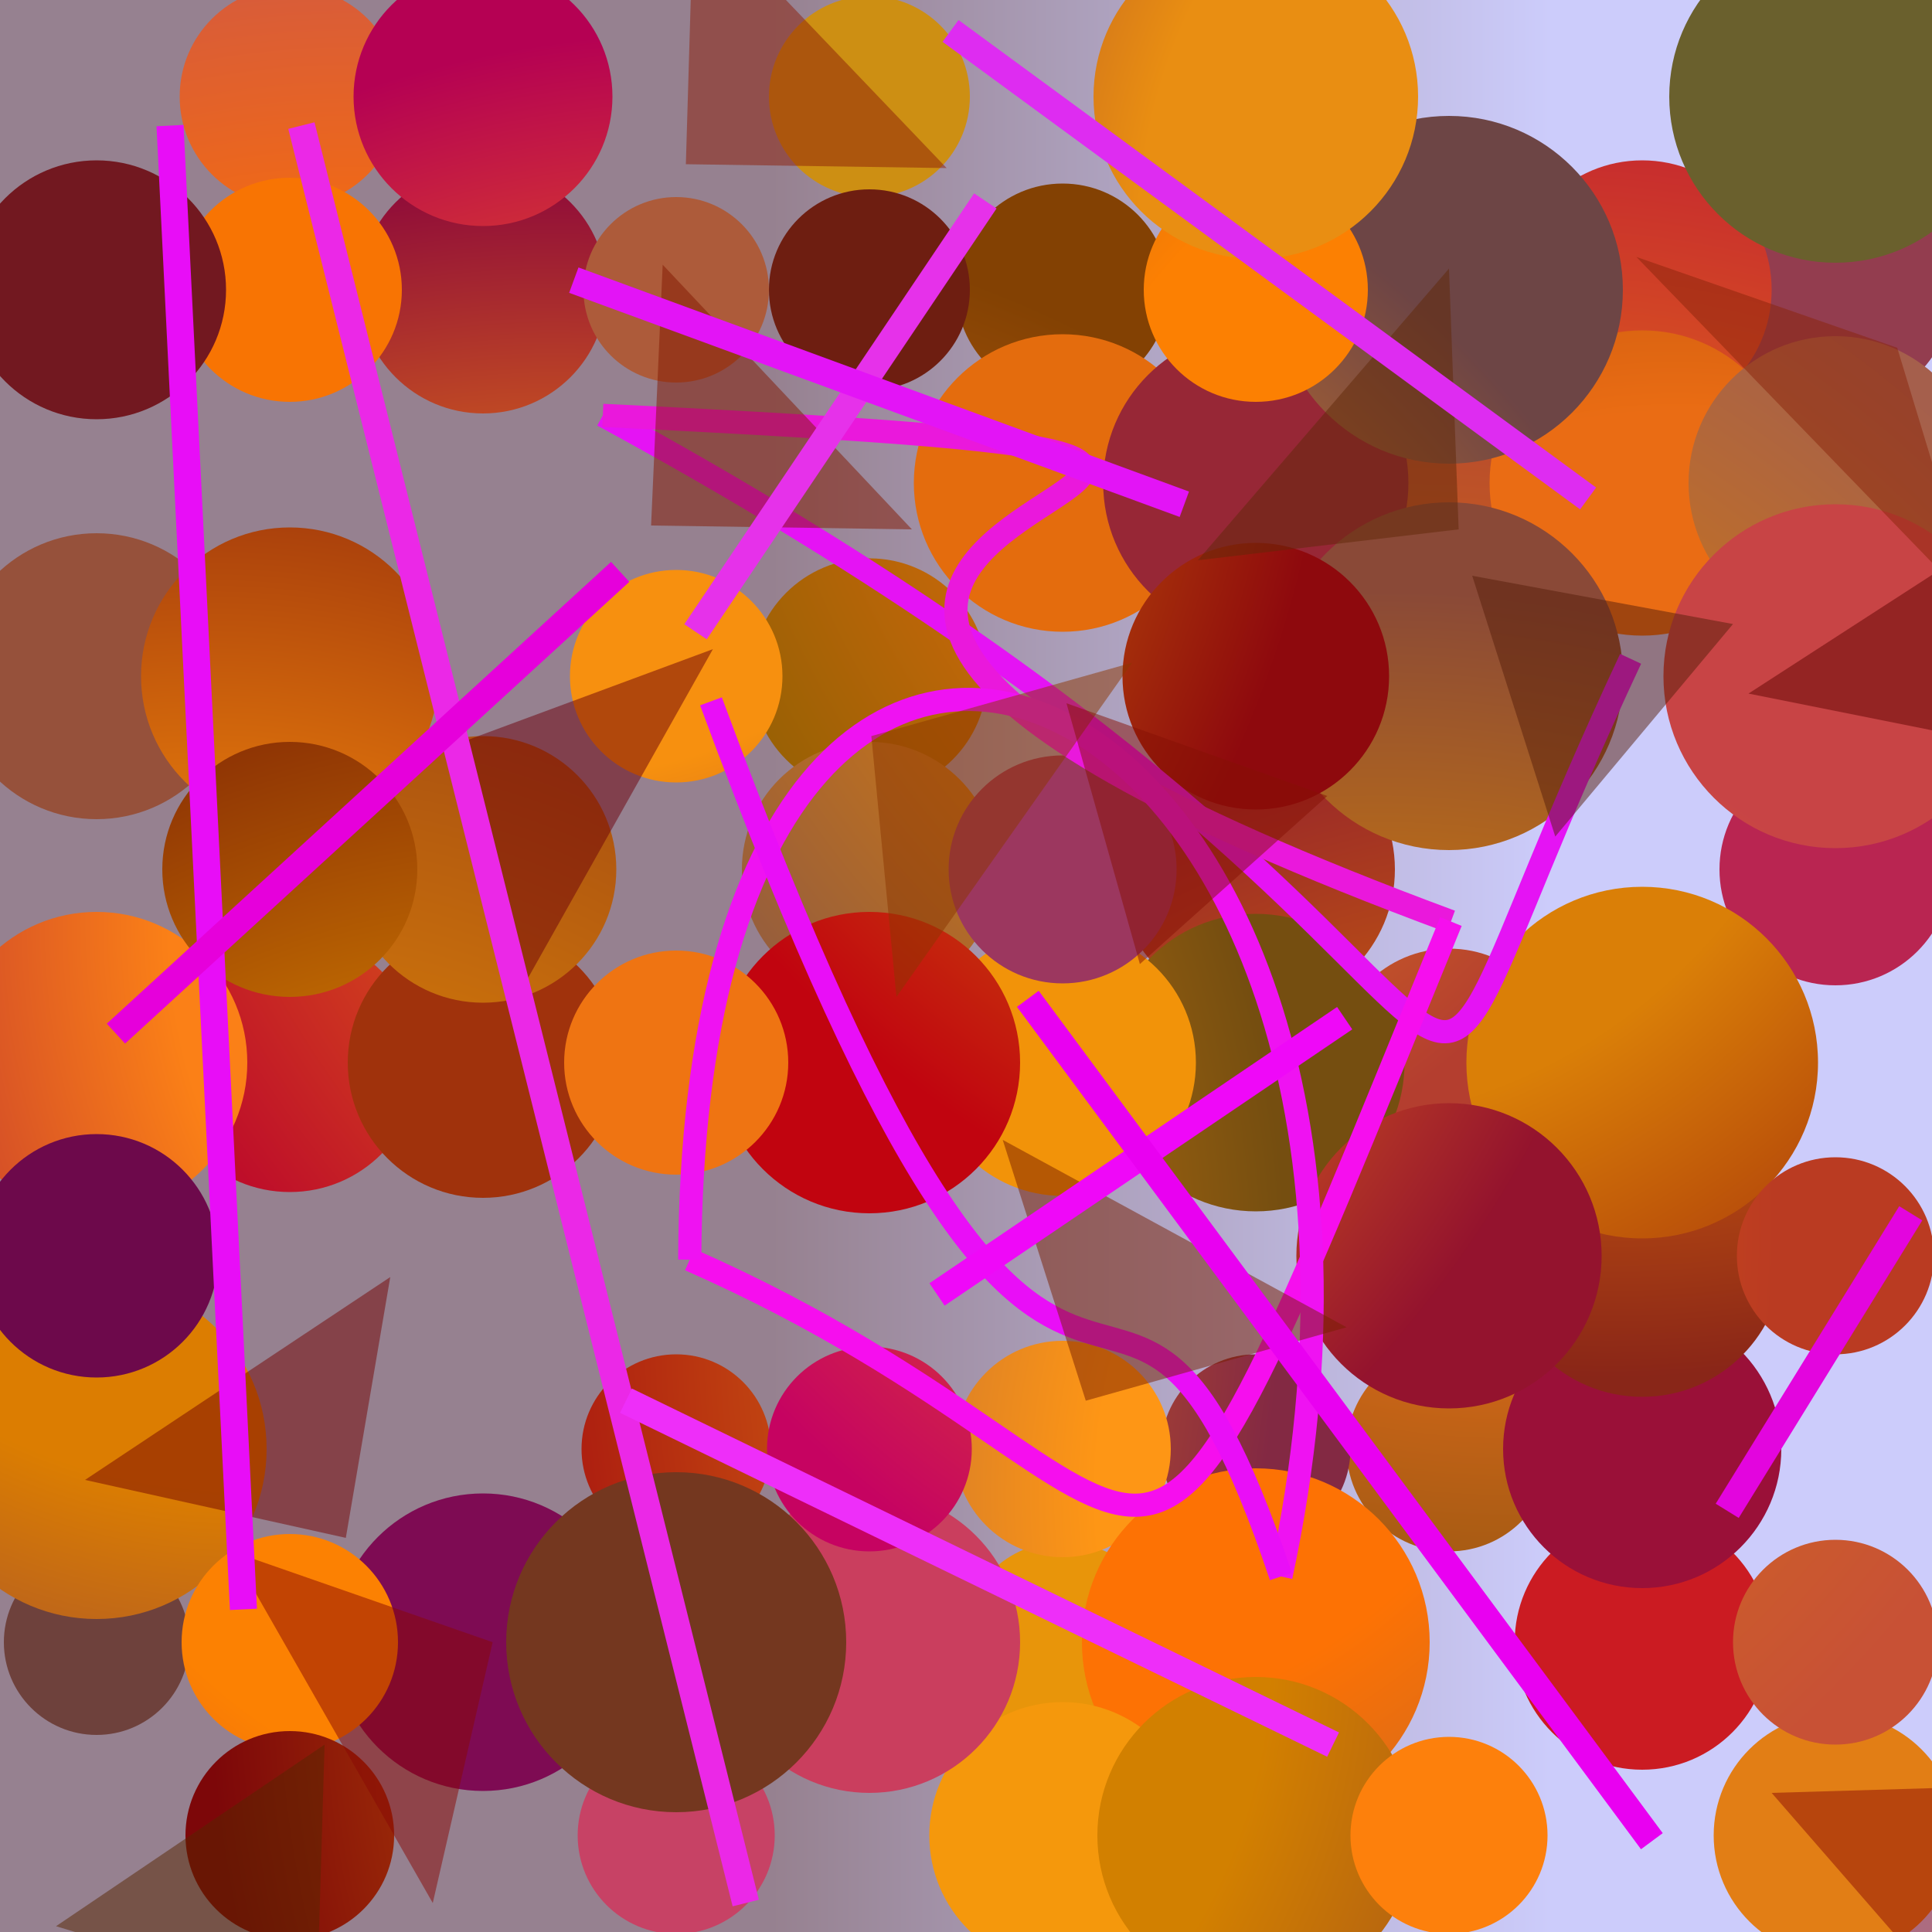 <?xml version="1.0" encoding="UTF-8"?>
<svg xmlns="http://www.w3.org/2000/svg" xmlns:xlink="http://www.w3.org/1999/xlink" width="500pt" height="500pt" viewBox="0 0 500 500" version="1.1">
<defs>
<linearGradient id="linear0" gradientUnits="userSpaceOnUse" x1="0" y1="0.36" x2="1" y2="0.36" gradientTransform="matrix(500,0,0,500,0,0)">
<stop offset="0.4" style="stop-color:rgb(58.9%,50.6%,56.3%);stop-opacity:1;"/>
<stop offset="0.8" style="stop-color:rgb(80%,80%,98.4%);stop-opacity:1;"/>
</linearGradient>
<radialGradient id="radial0" gradientUnits="userSpaceOnUse" cx="0.287" cy="0.636" fx="0.287" fy="0.636" r="0.6" gradientTransform="matrix(500,0,0,500,0,0)">
<stop offset="0.467" style="stop-color:rgb(96.8%,56.6%,4.3%);stop-opacity:1;"/>
<stop offset="0.933" style="stop-color:rgb(53.6%,1%,23.7%);stop-opacity:1;"/>
</radialGradient>
<radialGradient id="radial1" gradientUnits="userSpaceOnUse" cx="0.126" cy="0.115" fx="0.126" fy="0.115" r="0.6" gradientTransform="matrix(500,0,0,500,0,0)">
<stop offset="0.467" style="stop-color:rgb(95.1%,59.6%,0.1%);stop-opacity:1;"/>
<stop offset="0.933" style="stop-color:rgb(43.2%,25.4%,23.5%);stop-opacity:1;"/>
</radialGradient>
<radialGradient id="radial2" gradientUnits="userSpaceOnUse" cx="0.31" cy="0.67" fx="0.31" fy="0.67" r="0.6" gradientTransform="matrix(500,0,0,500,0,0)">
<stop offset="0.467" style="stop-color:rgb(85.1%,44.8%,9.7%);stop-opacity:1;"/>
<stop offset="0.933" style="stop-color:rgb(51.2%,25.5%,1.1%);stop-opacity:1;"/>
</radialGradient>
<radialGradient id="radial3" gradientUnits="userSpaceOnUse" cx="0.701" cy="0.212" fx="0.701" fy="0.212" r="0.6" gradientTransform="matrix(500,0,0,500,0,0)">
<stop offset="0.467" style="stop-color:rgb(89.5%,42.2%,5%);stop-opacity:1;"/>
<stop offset="0.933" style="stop-color:rgb(72%,39.1%,5.3%);stop-opacity:1;"/>
</radialGradient>
<radialGradient id="radial4" gradientUnits="userSpaceOnUse" cx="0.726" cy="0.657" fx="0.726" fy="0.657" r="0.6" gradientTransform="matrix(500,0,0,500,0,0)">
<stop offset="0.467" style="stop-color:rgb(80.8%,40.5%,8.4%);stop-opacity:1;"/>
<stop offset="0.933" style="stop-color:rgb(65.7%,21.6%,24.5%);stop-opacity:1;"/>
</radialGradient>
<radialGradient id="radial5" gradientUnits="userSpaceOnUse" cx="0.428" cy="0.743" fx="0.428" fy="0.743" r="0.6" gradientTransform="matrix(500,0,0,500,0,0)">
<stop offset="0.467" style="stop-color:rgb(97.1%,52.3%,0.4%);stop-opacity:1;"/>
<stop offset="0.933" style="stop-color:rgb(57.8%,23.9%,30.9%);stop-opacity:1;"/>
</radialGradient>
<radialGradient id="radial6" gradientUnits="userSpaceOnUse" cx="0.446" cy="0.259" fx="0.446" fy="0.259" r="0.6" gradientTransform="matrix(500,0,0,500,0,0)">
<stop offset="0.467" style="stop-color:rgb(80.4%,56.2%,7.5%);stop-opacity:1;"/>
<stop offset="0.933" style="stop-color:rgb(61.6%,23.4%,21.1%);stop-opacity:1;"/>
</radialGradient>
<radialGradient id="radial7" gradientUnits="userSpaceOnUse" cx="0.794" cy="0.617" fx="0.794" fy="0.617" r="0.6" gradientTransform="matrix(500,0,0,500,0,0)">
<stop offset="0.467" style="stop-color:rgb(91.1%,47.2%,7.5%);stop-opacity:1;"/>
<stop offset="0.933" style="stop-color:rgb(77.1%,15.1%,18.8%);stop-opacity:1;"/>
</radialGradient>
<radialGradient id="radial8" gradientUnits="userSpaceOnUse" cx="0.776" cy="0.45" fx="0.776" fy="0.45" r="0.6" gradientTransform="matrix(500,0,0,500,0,0)">
<stop offset="0.467" style="stop-color:rgb(98.7%,56.9%,1.8%);stop-opacity:1;"/>
<stop offset="0.933" style="stop-color:rgb(49.6%,4.4%,32.4%);stop-opacity:1;"/>
</radialGradient>
<radialGradient id="radial9" gradientUnits="userSpaceOnUse" cx="0.78" cy="0.376" fx="0.78" fy="0.376" r="0.6" gradientTransform="matrix(500,0,0,500,0,0)">
<stop offset="0.467" style="stop-color:rgb(87.8%,41.8%,10%);stop-opacity:1;"/>
<stop offset="0.933" style="stop-color:rgb(46.3%,30.5%,5.7%);stop-opacity:1;"/>
</radialGradient>
<radialGradient id="radial10" gradientUnits="userSpaceOnUse" cx="0.826" cy="0.133" fx="0.826" fy="0.133" r="0.6" gradientTransform="matrix(500,0,0,500,0,0)">
<stop offset="0.467" style="stop-color:rgb(87.1%,42%,5.1%);stop-opacity:1;"/>
<stop offset="0.933" style="stop-color:rgb(52.4%,36.7%,0.7%);stop-opacity:1;"/>
</radialGradient>
<radialGradient id="radial11" gradientUnits="userSpaceOnUse" cx="0.4" cy="0.417" fx="0.4" fy="0.417" r="0.6" gradientTransform="matrix(500,0,0,500,0,0)">
<stop offset="0.467" style="stop-color:rgb(84.1%,46.2%,8.8%);stop-opacity:1;"/>
<stop offset="0.933" style="stop-color:rgb(79.7%,10.7%,13.4%);stop-opacity:1;"/>
</radialGradient>
<radialGradient id="radial12" gradientUnits="userSpaceOnUse" cx="0.299" cy="0.193" fx="0.299" fy="0.193" r="0.6" gradientTransform="matrix(500,0,0,500,0,0)">
<stop offset="0.467" style="stop-color:rgb(99.7%,57.5%,4.3%);stop-opacity:1;"/>
<stop offset="0.933" style="stop-color:rgb(72.6%,14.6%,31.9%);stop-opacity:1;"/>
</radialGradient>
<radialGradient id="radial13" gradientUnits="userSpaceOnUse" cx="0.263" cy="0.78" fx="0.263" fy="0.78" r="0.6" gradientTransform="matrix(500,0,0,500,0,0)">
<stop offset="0.467" style="stop-color:rgb(83.5%,43.6%,2.2%);stop-opacity:1;"/>
<stop offset="0.933" style="stop-color:rgb(43.1%,11.6%,6.8%);stop-opacity:1;"/>
</radialGradient>
<radialGradient id="radial14" gradientUnits="userSpaceOnUse" cx="0.438" cy="0.714" fx="0.438" fy="0.714" r="0.6" gradientTransform="matrix(500,0,0,500,0,0)">
<stop offset="0.467" style="stop-color:rgb(91%,58.6%,3.9%);stop-opacity:1;"/>
<stop offset="0.933" style="stop-color:rgb(45.1%,31.3%,11.9%);stop-opacity:1;"/>
</radialGradient>
<radialGradient id="radial15" gradientUnits="userSpaceOnUse" cx="0.103" cy="0.671" fx="0.103" fy="0.671" r="0.6" gradientTransform="matrix(500,0,0,500,0,0)">
<stop offset="0.467" style="stop-color:rgb(99.2%,50.4%,3.7%);stop-opacity:1;"/>
<stop offset="0.933" style="stop-color:rgb(51.3%,15.9%,26.4%);stop-opacity:1;"/>
</radialGradient>
<radialGradient id="radial16" gradientUnits="userSpaceOnUse" cx="0.322" cy="0.873" fx="0.322" fy="0.873" r="0.6" gradientTransform="matrix(500,0,0,500,0,0)">
<stop offset="0.467" style="stop-color:rgb(99.7%,49.4%,3%);stop-opacity:1;"/>
<stop offset="0.933" style="stop-color:rgb(59.1%,15.4%,21.1%);stop-opacity:1;"/>
</radialGradient>
<radialGradient id="radial17" gradientUnits="userSpaceOnUse" cx="0.406" cy="0.102" fx="0.406" fy="0.102" r="0.6" gradientTransform="matrix(500,0,0,500,0,0)">
<stop offset="0.467" style="stop-color:rgb(91%,45.6%,5%);stop-opacity:1;"/>
<stop offset="0.933" style="stop-color:rgb(60.5%,6.1%,21.9%);stop-opacity:1;"/>
</radialGradient>
<radialGradient id="radial18" gradientUnits="userSpaceOnUse" cx="0.812" cy="0.876" fx="0.812" fy="0.876" r="0.6" gradientTransform="matrix(500,0,0,500,0,0)">
<stop offset="0.467" style="stop-color:rgb(81.4%,40.9%,2.7%);stop-opacity:1;"/>
<stop offset="0.933" style="stop-color:rgb(54.4%,8.5%,19.9%);stop-opacity:1;"/>
</radialGradient>
<radialGradient id="radial19" gradientUnits="userSpaceOnUse" cx="0.396" cy="0.117" fx="0.396" fy="0.117" r="0.6" gradientTransform="matrix(500,0,0,500,0,0)">
<stop offset="0.467" style="stop-color:rgb(90.7%,55.6%,9.1%);stop-opacity:1;"/>
<stop offset="0.933" style="stop-color:rgb(70.5%,24.2%,18.6%);stop-opacity:1;"/>
</radialGradient>
<radialGradient id="radial20" gradientUnits="userSpaceOnUse" cx="0.833" cy="0.152" fx="0.833" fy="0.152" r="0.6" gradientTransform="matrix(500,0,0,500,0,0)">
<stop offset="0.467" style="stop-color:rgb(96.8%,49.2%,3.1%);stop-opacity:1;"/>
<stop offset="0.933" style="stop-color:rgb(53.9%,14.8%,9.3%);stop-opacity:1;"/>
</radialGradient>
<radialGradient id="radial21" gradientUnits="userSpaceOnUse" cx="0.867" cy="0.493" fx="0.867" fy="0.493" r="0.6" gradientTransform="matrix(500,0,0,500,0,0)">
<stop offset="0.467" style="stop-color:rgb(91.6%,42.4%,7.7%);stop-opacity:1;"/>
<stop offset="0.933" style="stop-color:rgb(56.2%,22%,2%);stop-opacity:1;"/>
</radialGradient>
<radialGradient id="radial22" gradientUnits="userSpaceOnUse" cx="0.847" cy="0.773" fx="0.847" fy="0.773" r="0.6" gradientTransform="matrix(500,0,0,500,0,0)">
<stop offset="0.467" style="stop-color:rgb(99.6%,58.7%,8.2%);stop-opacity:1;"/>
<stop offset="0.933" style="stop-color:rgb(55.6%,31.8%,30.5%);stop-opacity:1;"/>
</radialGradient>
<radialGradient id="radial23" gradientUnits="userSpaceOnUse" cx="0.657" cy="0.759" fx="0.657" fy="0.759" r="0.6" gradientTransform="matrix(500,0,0,500,0,0)">
<stop offset="0.467" style="stop-color:rgb(89%,45.5%,6.3%);stop-opacity:1;"/>
<stop offset="0.933" style="stop-color:rgb(67.8%,35.5%,22.9%);stop-opacity:1;"/>
</radialGradient>
<radialGradient id="radial24" gradientUnits="userSpaceOnUse" cx="0.876" cy="0.898" fx="0.876" fy="0.898" r="0.6" gradientTransform="matrix(500,0,0,500,0,0)">
<stop offset="0.467" style="stop-color:rgb(88.5%,49.6%,8.4%);stop-opacity:1;"/>
<stop offset="0.933" style="stop-color:rgb(63.3%,39.7%,13.6%);stop-opacity:1;"/>
</radialGradient>
<radialGradient id="radial25" gradientUnits="userSpaceOnUse" cx="0.105" cy="0.658" fx="0.105" fy="0.658" r="0.6" gradientTransform="matrix(500,0,0,500,0,0)">
<stop offset="0.467" style="stop-color:rgb(90.6%,53.2%,6.2%);stop-opacity:1;"/>
<stop offset="0.933" style="stop-color:rgb(46%,30.6%,6.1%);stop-opacity:1;"/>
</radialGradient>
<radialGradient id="radial26" gradientUnits="userSpaceOnUse" cx="0.182" cy="0.456" fx="0.182" fy="0.456" r="0.6" gradientTransform="matrix(500,0,0,500,0,0)">
<stop offset="0.467" style="stop-color:rgb(99.8%,44.2%,0.7%);stop-opacity:1;"/>
<stop offset="0.933" style="stop-color:rgb(76.6%,31.7%,34.1%);stop-opacity:1;"/>
</radialGradient>
<radialGradient id="radial27" gradientUnits="userSpaceOnUse" cx="0.287" cy="0.478" fx="0.287" fy="0.478" r="0.6" gradientTransform="matrix(500,0,0,500,0,0)">
<stop offset="0.467" style="stop-color:rgb(92.3%,45%,5.3%);stop-opacity:1;"/>
<stop offset="0.933" style="stop-color:rgb(41.5%,37.5%,17.7%);stop-opacity:1;"/>
</radialGradient>
<radialGradient id="radial28" gradientUnits="userSpaceOnUse" cx="0.575" cy="0.274" fx="0.575" fy="0.274" r="0.6" gradientTransform="matrix(500,0,0,500,0,0)">
<stop offset="0.467" style="stop-color:rgb(89.9%,47.6%,6.1%);stop-opacity:1;"/>
<stop offset="0.933" style="stop-color:rgb(74.6%,5.5%,16.3%);stop-opacity:1;"/>
</radialGradient>
<radialGradient id="radial29" gradientUnits="userSpaceOnUse" cx="0.875" cy="0.273" fx="0.875" fy="0.273" r="0.6" gradientTransform="matrix(500,0,0,500,0,0)">
<stop offset="0.467" style="stop-color:rgb(93%,46.9%,1.6%);stop-opacity:1;"/>
<stop offset="0.933" style="stop-color:rgb(78.1%,25.7%,39.8%);stop-opacity:1;"/>
</radialGradient>
<radialGradient id="radial30" gradientUnits="userSpaceOnUse" cx="0.368" cy="0.479" fx="0.368" fy="0.479" r="0.6" gradientTransform="matrix(500,0,0,500,0,0)">
<stop offset="0.467" style="stop-color:rgb(98.4%,50.3%,8.9%);stop-opacity:1;"/>
<stop offset="0.933" style="stop-color:rgb(61.9%,3%,25.1%);stop-opacity:1;"/>
</radialGradient>
<radialGradient id="radial31" gradientUnits="userSpaceOnUse" cx="0.534" cy="0.615" fx="0.534" fy="0.615" r="0.6" gradientTransform="matrix(500,0,0,500,0,0)">
<stop offset="0.467" style="stop-color:rgb(99.3%,44.8%,1.5%);stop-opacity:1;"/>
<stop offset="0.933" style="stop-color:rgb(59.7%,36.3%,24.7%);stop-opacity:1;"/>
</radialGradient>
<radialGradient id="radial32" gradientUnits="userSpaceOnUse" cx="0.482" cy="0.757" fx="0.482" fy="0.757" r="0.6" gradientTransform="matrix(500,0,0,500,0,0)">
<stop offset="0.467" style="stop-color:rgb(96.2%,59.5%,4.9%);stop-opacity:1;"/>
<stop offset="0.933" style="stop-color:rgb(40.2%,5.6%,18.1%);stop-opacity:1;"/>
</radialGradient>
<radialGradient id="radial33" gradientUnits="userSpaceOnUse" cx="0.627" cy="0.633" fx="0.627" fy="0.633" r="0.6" gradientTransform="matrix(500,0,0,500,0,0)">
<stop offset="0.467" style="stop-color:rgb(83%,48.2%,4.3%);stop-opacity:1;"/>
<stop offset="0.933" style="stop-color:rgb(64.8%,37.4%,29.7%);stop-opacity:1;"/>
</radialGradient>
<radialGradient id="radial34" gradientUnits="userSpaceOnUse" cx="0.359" cy="0.572" fx="0.359" fy="0.572" r="0.6" gradientTransform="matrix(500,0,0,500,0,0)">
<stop offset="0.467" style="stop-color:rgb(97.8%,54.5%,9.7%);stop-opacity:1;"/>
<stop offset="0.933" style="stop-color:rgb(42.8%,26.9%,27%);stop-opacity:1;"/>
</radialGradient>
<radialGradient id="radial35" gradientUnits="userSpaceOnUse" cx="0.572" cy="0.867" fx="0.572" fy="0.867" r="0.6" gradientTransform="matrix(500,0,0,500,0,0)">
<stop offset="0.467" style="stop-color:rgb(94.3%,43.5%,8.3%);stop-opacity:1;"/>
<stop offset="0.933" style="stop-color:rgb(78.3%,26.6%,27.2%);stop-opacity:1;"/>
</radialGradient>
<radialGradient id="radial36" gradientUnits="userSpaceOnUse" cx="0.554" cy="0.179" fx="0.554" fy="0.179" r="0.6" gradientTransform="matrix(500,0,0,500,0,0)">
<stop offset="0.467" style="stop-color:rgb(86.5%,56.7%,3.6%);stop-opacity:1;"/>
<stop offset="0.933" style="stop-color:rgb(79.3%,24.3%,36.8%);stop-opacity:1;"/>
</radialGradient>
<radialGradient id="radial37" gradientUnits="userSpaceOnUse" cx="0.878" cy="0.665" fx="0.878" fy="0.665" r="0.6" gradientTransform="matrix(500,0,0,500,0,0)">
<stop offset="0.467" style="stop-color:rgb(98.1%,47.9%,8.9%);stop-opacity:1;"/>
<stop offset="0.933" style="stop-color:rgb(62.9%,19.8%,4.8%);stop-opacity:1;"/>
</radialGradient>
<radialGradient id="radial38" gradientUnits="userSpaceOnUse" cx="0.817" cy="0.322" fx="0.817" fy="0.322" r="0.6" gradientTransform="matrix(500,0,0,500,0,0)">
<stop offset="0.467" style="stop-color:rgb(98.9%,50.1%,0.8%);stop-opacity:1;"/>
<stop offset="0.933" style="stop-color:rgb(48.1%,28.8%,20.6%);stop-opacity:1;"/>
</radialGradient>
<radialGradient id="radial39" gradientUnits="userSpaceOnUse" cx="0.316" cy="0.284" fx="0.316" fy="0.284" r="0.6" gradientTransform="matrix(500,0,0,500,0,0)">
<stop offset="0.467" style="stop-color:rgb(97.1%,45.3%,1.3%);stop-opacity:1;"/>
<stop offset="0.933" style="stop-color:rgb(65.4%,14.6%,14.1%);stop-opacity:1;"/>
</radialGradient>
<radialGradient id="radial40" gradientUnits="userSpaceOnUse" cx="0.714" cy="0.867" fx="0.714" fy="0.867" r="0.6" gradientTransform="matrix(500,0,0,500,0,0)">
<stop offset="0.467" style="stop-color:rgb(87.1%,53.1%,0.2%);stop-opacity:1;"/>
<stop offset="0.933" style="stop-color:rgb(54.2%,28.8%,21.5%);stop-opacity:1;"/>
</radialGradient>
<radialGradient id="radial41" gradientUnits="userSpaceOnUse" cx="0.869" cy="0.125" fx="0.869" fy="0.125" r="0.6" gradientTransform="matrix(500,0,0,500,0,0)">
<stop offset="0.467" style="stop-color:rgb(91.3%,55.5%,7%);stop-opacity:1;"/>
<stop offset="0.933" style="stop-color:rgb(44.8%,9%,25.2%);stop-opacity:1;"/>
</radialGradient>
<radialGradient id="radial42" gradientUnits="userSpaceOnUse" cx="0.378" cy="0.856" fx="0.378" fy="0.856" r="0.6" gradientTransform="matrix(500,0,0,500,0,0)">
<stop offset="0.467" style="stop-color:rgb(82.4%,50%,0.1%);stop-opacity:1;"/>
<stop offset="0.933" style="stop-color:rgb(51.3%,20.5%,17.3%);stop-opacity:1;"/>
</radialGradient>
<radialGradient id="radial43" gradientUnits="userSpaceOnUse" cx="0.571" cy="0.861" fx="0.571" fy="0.861" r="0.6" gradientTransform="matrix(500,0,0,500,0,0)">
<stop offset="0.467" style="stop-color:rgb(99.2%,50.1%,4.7%);stop-opacity:1;"/>
<stop offset="0.933" style="stop-color:rgb(69.1%,24.6%,15.7%);stop-opacity:1;"/>
</radialGradient>
<radialGradient id="radial44" gradientUnits="userSpaceOnUse" cx="0.674" cy="0.3" fx="0.674" fy="0.3" r="0.6" gradientTransform="matrix(500,0,0,500,0,0)">
<stop offset="0.467" style="stop-color:rgb(85.5%,49.9%,2.9%);stop-opacity:1;"/>
<stop offset="0.933" style="stop-color:rgb(55.4%,6%,5.1%);stop-opacity:1;"/>
</radialGradient>
<radialGradient id="radial45" gradientUnits="userSpaceOnUse" cx="0.807" cy="0.151" fx="0.807" fy="0.151" r="0.6" gradientTransform="matrix(500,0,0,500,0,0)">
<stop offset="0.467" style="stop-color:rgb(90.2%,51%,0.4%);stop-opacity:1;"/>
<stop offset="0.933" style="stop-color:rgb(55.9%,35.4%,26%);stop-opacity:1;"/>
</radialGradient>
<radialGradient id="radial46" gradientUnits="userSpaceOnUse" cx="0.277" cy="0.123" fx="0.277" fy="0.123" r="0.6" gradientTransform="matrix(500,0,0,500,0,0)">
<stop offset="0.467" style="stop-color:rgb(96.7%,56.5%,5.8%);stop-opacity:1;"/>
<stop offset="0.933" style="stop-color:rgb(41.3%,5.7%,28%);stop-opacity:1;"/>
</radialGradient>
<radialGradient id="radial47" gradientUnits="userSpaceOnUse" cx="0.85" cy="0.149" fx="0.85" fy="0.149" r="0.6" gradientTransform="matrix(500,0,0,500,0,0)">
<stop offset="0.467" style="stop-color:rgb(85.2%,58.5%,1.1%);stop-opacity:1;"/>
<stop offset="0.933" style="stop-color:rgb(44.6%,9.5%,12.4%);stop-opacity:1;"/>
</radialGradient>
<radialGradient id="radial48" gradientUnits="userSpaceOnUse" cx="0.779" cy="0.23" fx="0.779" fy="0.23" r="0.6" gradientTransform="matrix(500,0,0,500,0,0)">
<stop offset="0.467" style="stop-color:rgb(97.3%,56.1%,7.9%);stop-opacity:1;"/>
<stop offset="0.933" style="stop-color:rgb(58.8%,31.8%,23.1%);stop-opacity:1;"/>
</radialGradient>
<radialGradient id="radial49" gradientUnits="userSpaceOnUse" cx="0.124" cy="0.491" fx="0.124" fy="0.491" r="0.6" gradientTransform="matrix(500,0,0,500,0,0)">
<stop offset="0.467" style="stop-color:rgb(86.2%,49.2%,0.3%);stop-opacity:1;"/>
<stop offset="0.933" style="stop-color:rgb(46%,17.5%,34%);stop-opacity:1;"/>
</radialGradient>
<radialGradient id="radial50" gradientUnits="userSpaceOnUse" cx="0.3" cy="0.329" fx="0.3" fy="0.329" r="0.6" gradientTransform="matrix(500,0,0,500,0,0)">
<stop offset="0.467" style="stop-color:rgb(97.4%,52.3%,7.6%);stop-opacity:1;"/>
<stop offset="0.933" style="stop-color:rgb(57.9%,7.3%,17.9%);stop-opacity:1;"/>
</radialGradient>
<radialGradient id="radial51" gradientUnits="userSpaceOnUse" cx="0.366" cy="0.576" fx="0.366" fy="0.576" r="0.6" gradientTransform="matrix(500,0,0,500,0,0)">
<stop offset="0.467" style="stop-color:rgb(99.9%,50.5%,1.4%);stop-opacity:1;"/>
<stop offset="0.933" style="stop-color:rgb(70.9%,0.3%,32.7%);stop-opacity:1;"/>
</radialGradient>
<radialGradient id="radial52" gradientUnits="userSpaceOnUse" cx="0.296" cy="0.659" fx="0.296" fy="0.659" r="0.6" gradientTransform="matrix(500,0,0,500,0,0)">
<stop offset="0.467" style="stop-color:rgb(98.9%,50.7%,0.7%);stop-opacity:1;"/>
<stop offset="0.933" style="stop-color:rgb(74.9%,17.5%,23.8%);stop-opacity:1;"/>
</radialGradient>
<radialGradient id="radial53" gradientUnits="userSpaceOnUse" cx="0.67" cy="0.873" fx="0.67" fy="0.873" r="0.6" gradientTransform="matrix(500,0,0,500,0,0)">
<stop offset="0.467" style="stop-color:rgb(82.2%,41%,1.8%);stop-opacity:1;"/>
<stop offset="0.933" style="stop-color:rgb(49%,2.9%,3.6%);stop-opacity:1;"/>
</radialGradient>
<radialGradient id="radial54" gradientUnits="userSpaceOnUse" cx="0.501" cy="0.739" fx="0.501" fy="0.739" r="0.6" gradientTransform="matrix(500,0,0,500,0,0)">
<stop offset="0.467" style="stop-color:rgb(94.8%,57.5%,3.6%);stop-opacity:1;"/>
<stop offset="0.933" style="stop-color:rgb(51.9%,5.6%,17.8%);stop-opacity:1;"/>
</radialGradient>
<radialGradient id="radial55" gradientUnits="userSpaceOnUse" cx="0.864" cy="0.463" fx="0.864" fy="0.463" r="0.6" gradientTransform="matrix(500,0,0,500,0,0)">
<stop offset="0.467" style="stop-color:rgb(94.3%,55.1%,0.4%);stop-opacity:1;"/>
<stop offset="0.933" style="stop-color:rgb(42.9%,3.6%,29.5%);stop-opacity:1;"/>
</radialGradient>
<radialGradient id="radial56" gradientUnits="userSpaceOnUse" cx="0.11" cy="0.686" fx="0.11" fy="0.686" r="0.6" gradientTransform="matrix(500,0,0,500,0,0)">
<stop offset="0.467" style="stop-color:rgb(85.6%,43.6%,4.9%);stop-opacity:1;"/>
<stop offset="0.933" style="stop-color:rgb(47.2%,6.4%,4.8%);stop-opacity:1;"/>
</radialGradient>
<radialGradient id="radial57" gradientUnits="userSpaceOnUse" cx="0.799" cy="0.693" fx="0.799" fy="0.693" r="0.6" gradientTransform="matrix(500,0,0,500,0,0)">
<stop offset="0.467" style="stop-color:rgb(84.6%,43.7%,7.1%);stop-opacity:1;"/>
<stop offset="0.933" style="stop-color:rgb(63.7%,4%,5.9%);stop-opacity:1;"/>
</radialGradient>
<radialGradient id="radial58" gradientUnits="userSpaceOnUse" cx="0.108" cy="0.895" fx="0.108" fy="0.895" r="0.6" gradientTransform="matrix(500,0,0,500,0,0)">
<stop offset="0.467" style="stop-color:rgb(80.3%,48.2%,8.5%);stop-opacity:1;"/>
<stop offset="0.933" style="stop-color:rgb(61.3%,21.6%,37.2%);stop-opacity:1;"/>
</radialGradient>
<radialGradient id="radial59" gradientUnits="userSpaceOnUse" cx="0.81" cy="0.116" fx="0.81" fy="0.116" r="0.6" gradientTransform="matrix(500,0,0,500,0,0)">
<stop offset="0.467" style="stop-color:rgb(80.8%,53.7%,2.2%);stop-opacity:1;"/>
<stop offset="0.933" style="stop-color:rgb(75.6%,1.4%,6%);stop-opacity:1;"/>
</radialGradient>
<radialGradient id="radial60" gradientUnits="userSpaceOnUse" cx="0.138" cy="0.809" fx="0.138" fy="0.809" r="0.6" gradientTransform="matrix(500,0,0,500,0,0)">
<stop offset="0.467" style="stop-color:rgb(80%,45%,4.5%);stop-opacity:1;"/>
<stop offset="0.933" style="stop-color:rgb(58.1%,23.3%,7.5%);stop-opacity:1;"/>
</radialGradient>
<radialGradient id="radial61" gradientUnits="userSpaceOnUse" cx="0.274" cy="0.854" fx="0.274" fy="0.854" r="0.6" gradientTransform="matrix(500,0,0,500,0,0)">
<stop offset="0.467" style="stop-color:rgb(82%,49.4%,0.2%);stop-opacity:1;"/>
<stop offset="0.933" style="stop-color:rgb(47.4%,10.8%,2.2%);stop-opacity:1;"/>
</radialGradient>
<radialGradient id="radial62" gradientUnits="userSpaceOnUse" cx="0.553" cy="0.479" fx="0.553" fy="0.479" r="0.6" gradientTransform="matrix(500,0,0,500,0,0)">
<stop offset="0.467" style="stop-color:rgb(82.9%,44.6%,8.7%);stop-opacity:1;"/>
<stop offset="0.933" style="stop-color:rgb(78.4%,31.9%,20.9%);stop-opacity:1;"/>
</radialGradient>
<radialGradient id="radial63" gradientUnits="userSpaceOnUse" cx="0.506" cy="0.21" fx="0.506" fy="0.21" r="0.6" gradientTransform="matrix(500,0,0,500,0,0)">
<stop offset="0.467" style="stop-color:rgb(82.9%,49.3%,0.7%);stop-opacity:1;"/>
<stop offset="0.933" style="stop-color:rgb(45.3%,21.7%,12%);stop-opacity:1;"/>
</radialGradient>
<radialGradient id="radial64" gradientUnits="userSpaceOnUse" cx="0.13" cy="0.16" fx="0.13" fy="0.16" r="0.6" gradientTransform="matrix(500,0,0,500,0,0)">
<stop offset="0.467" style="stop-color:rgb(86.5%,55.7%,2.2%);stop-opacity:1;"/>
<stop offset="0.933" style="stop-color:rgb(55.8%,3.6%,5.1%);stop-opacity:1;"/>
</radialGradient>
<radialGradient id="radial65" gradientUnits="userSpaceOnUse" cx="0.802" cy="0.337" fx="0.802" fy="0.337" r="0.6" gradientTransform="matrix(500,0,0,500,0,0)">
<stop offset="0.467" style="stop-color:rgb(90.2%,45.4%,5.4%);stop-opacity:1;"/>
<stop offset="0.933" style="stop-color:rgb(77.7%,1.3%,38.1%);stop-opacity:1;"/>
</radialGradient>
<radialGradient id="radial66" gradientUnits="userSpaceOnUse" cx="0.257" cy="0.428" fx="0.257" fy="0.428" r="0.6" gradientTransform="matrix(500,0,0,500,0,0)">
<stop offset="0.467" style="stop-color:rgb(93.7%,45.4%,7.2%);stop-opacity:1;"/>
<stop offset="0.933" style="stop-color:rgb(43.4%,32.1%,36.6%);stop-opacity:1;"/>
</radialGradient>
<radialGradient id="radial67" gradientUnits="userSpaceOnUse" cx="0.358" cy="0.634" fx="0.358" fy="0.634" r="0.6" gradientTransform="matrix(500,0,0,500,0,0)">
<stop offset="0.467" style="stop-color:rgb(97.3%,40.2%,0.8%);stop-opacity:1;"/>
<stop offset="0.933" style="stop-color:rgb(73%,23.3%,13.4%);stop-opacity:1;"/>
</radialGradient>
<clipPath id="clip1">
  <rect x="0" y="0" width="500" height="500"/>
</clipPath>
<g id="surface206" clip-path="url(#clip1)">
<rect x="0" y="0" width="500" height="500" style="fill:url(#linear0);stroke:none;"/>
<path style=" stroke:none;fill-rule:nonzero;fill:url(#radial0);" d="M 157 75 C 157 92.672 142.672 107 125 107 C 107.328 107 93 92.672 93 75 C 93 57.328 107.328 43 125 43 C 142.672 43 157 57.328 157 75 "/>
<path style=" stroke:none;fill-rule:nonzero;fill:url(#radial1);" d="M 49 425 C 49 438.254 38.254 449 25 449 C 11.746 449 1 438.254 1 425 C 1 411.746 11.746 401 25 401 C 38.254 401 49 411.746 49 425 "/>
<path style=" stroke:none;fill-rule:nonzero;fill:url(#radial2);" d="M 302.5 75 C 302.5 90.188 290.188 102.5 275 102.5 C 259.812 102.5 247.5 90.188 247.5 75 C 247.5 59.812 259.812 47.5 275 47.5 C 290.188 47.5 302.5 59.812 302.5 75 "/>
<path style=" stroke:none;fill-rule:nonzero;fill:url(#radial3);" d="M 313.5 125 C 313.5 146.262 296.262 163.5 275 163.5 C 253.738 163.5 236.5 146.262 236.5 125 C 236.5 103.738 253.738 86.5 275 86.5 C 296.262 86.5 313.5 103.738 313.5 125 "/>
<path style=" stroke:none;fill-rule:nonzero;fill:url(#radial4);" d="M 411.5 125 C 411.5 145.16 395.16 161.5 375 161.5 C 354.84 161.5 338.5 145.16 338.5 125 C 338.5 104.84 354.84 88.5 375 88.5 C 395.16 88.5 411.5 104.84 411.5 125 "/>
<path style=" stroke:none;fill-rule:nonzero;fill:url(#radial5);" d="M 505.5 75 C 505.5 91.844 491.844 105.5 475 105.5 C 458.156 105.5 444.5 91.844 444.5 75 C 444.5 58.156 458.156 44.5 475 44.5 C 491.844 44.5 505.5 58.156 505.5 75 "/>
<path style=" stroke:none;fill-rule:nonzero;fill:url(#radial6);" d="M 251 25 C 251 39.359 239.359 51 225 51 C 210.641 51 199 39.359 199 25 C 199 10.641 210.641 -1 225 -1 C 239.359 -1 251 10.641 251 25 "/>
<path style=" stroke:none;fill-rule:nonzero;fill:url(#radial7);" d="M 458.5 75 C 458.5 93.5 443.5 108.5 425 108.5 C 406.5 108.5 391.5 93.5 391.5 75 C 391.5 56.5 406.5 41.5 425 41.5 C 443.5 41.5 458.5 56.5 458.5 75 "/>
<path style=" stroke:none;fill-rule:nonzero;fill:url(#radial8);" d="M 163.5 425 C 163.5 446.262 146.262 463.5 125 463.5 C 103.738 463.5 86.5 446.262 86.5 425 C 86.5 403.738 103.738 386.5 125 386.5 C 146.262 386.5 163.5 403.738 163.5 425 "/>
<path style=" stroke:none;fill-rule:nonzero;fill:url(#radial9);" d="M 401.5 375 C 401.5 389.637 389.637 401.5 375 401.5 C 360.363 401.5 348.5 389.637 348.5 375 C 348.5 360.363 360.363 348.5 375 348.5 C 389.637 348.5 401.5 360.363 401.5 375 "/>
<path style=" stroke:none;fill-rule:nonzero;fill:url(#radial10);" d="M 255.5 175 C 255.5 191.844 241.844 205.5 225 205.5 C 208.156 205.5 194.5 191.844 194.5 175 C 194.5 158.156 208.156 144.5 225 144.5 C 241.844 144.5 255.5 158.156 255.5 175 "/>
<path style=" stroke:none;fill-rule:nonzero;fill:url(#radial11);" d="M 458 425 C 458 443.227 443.227 458 425 458 C 406.773 458 392 443.227 392 425 C 392 406.773 406.773 392 425 392 C 443.227 392 458 406.773 458 425 "/>
<path style=" stroke:none;fill-rule:nonzero;fill:url(#radial12);" d="M 505 225 C 505 241.57 491.57 255 475 255 C 458.43 255 445 241.57 445 225 C 445 208.43 458.43 195 475 195 C 491.57 195 505 208.43 505 225 "/>
<path style=" stroke:none;fill-rule:nonzero;fill:url(#radial13);" d="M 251 75 C 251 89.359 239.359 101 225 101 C 210.641 101 199 89.359 199 75 C 199 60.641 210.641 49 225 49 C 239.359 49 251 60.641 251 75 "/>
<path style=" stroke:none;fill-rule:nonzero;fill:url(#radial14);" d="M 301 425 C 301 439.359 289.359 451 275 451 C 260.641 451 249 439.359 249 425 C 249 410.641 260.641 399 275 399 C 289.359 399 301 410.641 301 425 "/>
<path style=" stroke:none;fill-rule:nonzero;fill:url(#radial15);" d="M 349.5 375 C 349.5 388.531 338.531 399.5 325 399.5 C 311.469 399.5 300.5 388.531 300.5 375 C 300.5 361.469 311.469 350.5 325 350.5 C 338.531 350.5 349.5 361.469 349.5 375 "/>
<path style=" stroke:none;fill-rule:nonzero;fill:url(#radial16);" d="M 364.5 125 C 364.5 146.816 346.816 164.5 325 164.5 C 303.184 164.5 285.5 146.816 285.5 125 C 285.5 103.184 303.184 85.5 325 85.5 C 346.816 85.5 364.5 103.184 364.5 125 "/>
<path style=" stroke:none;fill-rule:nonzero;fill:url(#radial17);" d="M 461 375 C 461 394.883 444.883 411 425 411 C 405.117 411 389 394.883 389 375 C 389 355.117 405.117 339 425 339 C 444.883 339 461 355.117 461 375 "/>
<path style=" stroke:none;fill-rule:nonzero;fill:url(#radial18);" d="M 361 225 C 361 244.883 344.883 261 325 261 C 305.117 261 289 244.883 289 225 C 289 205.117 305.117 189 325 189 C 344.883 189 361 205.117 361 225 "/>
<path style=" stroke:none;fill-rule:nonzero;fill:url(#radial19);" d="M 404.5 275 C 404.5 291.293 391.293 304.5 375 304.5 C 358.707 304.5 345.5 291.293 345.5 275 C 345.5 258.707 358.707 245.5 375 245.5 C 391.293 245.5 404.5 258.707 404.5 275 "/>
<path style=" stroke:none;fill-rule:nonzero;fill:url(#radial20);" d="M 461.5 325 C 461.5 345.16 445.16 361.5 425 361.5 C 404.84 361.5 388.5 345.16 388.5 325 C 388.5 304.84 404.84 288.5 425 288.5 C 445.16 288.5 461.5 304.84 461.5 325 "/>
<path style=" stroke:none;fill-rule:nonzero;fill:url(#radial21);" d="M 464.5 125 C 464.5 146.816 446.816 164.5 425 164.5 C 403.184 164.5 385.5 146.816 385.5 125 C 385.5 103.184 403.184 85.5 425 85.5 C 446.816 85.5 464.5 103.184 464.5 125 "/>
<path style=" stroke:none;fill-rule:nonzero;fill:url(#radial22);" d="M 303 375 C 303 390.465 290.465 403 275 403 C 259.535 403 247 390.465 247 375 C 247 359.535 259.535 347 275 347 C 290.465 347 303 359.535 303 375 "/>
<path style=" stroke:none;fill-rule:nonzero;fill:url(#radial23);" d="M 199 75 C 199 88.254 188.254 99 175 99 C 161.746 99 151 88.254 151 75 C 151 61.746 161.746 51 175 51 C 188.254 51 199 61.746 199 75 "/>
<path style=" stroke:none;fill-rule:nonzero;fill:url(#radial24);" d="M 506.5 475 C 506.5 492.398 492.398 506.5 475 506.5 C 457.602 506.5 443.5 492.398 443.5 475 C 443.5 457.602 457.602 443.5 475 443.5 C 492.398 443.5 506.5 457.602 506.5 475 "/>
<path style=" stroke:none;fill-rule:nonzero;fill:url(#radial25);" d="M 363.5 275 C 363.5 296.262 346.262 313.5 325 313.5 C 303.738 313.5 286.5 296.262 286.5 275 C 286.5 253.738 303.738 236.5 325 236.5 C 346.262 236.5 363.5 253.738 363.5 275 "/>
<path style=" stroke:none;fill-rule:nonzero;fill:url(#radial26);" d="M 103.5 25 C 103.5 40.738 90.738 53.5 75 53.5 C 59.262 53.5 46.5 40.738 46.5 25 C 46.5 9.262 59.262 -3.5 75 -3.5 C 90.738 -3.5 103.5 9.262 103.5 25 "/>
<path style=" stroke:none;fill-rule:nonzero;fill:url(#radial27);" d="M 518 25 C 518 48.75 498.75 68 475 68 C 451.25 68 432 48.75 432 25 C 432 1.25 451.25 -18 475 -18 C 498.75 -18 518 1.25 518 25 "/>
<path style=" stroke:none;fill-rule:nonzero;fill:url(#radial28);" d="M 108.5 275 C 108.5 293.5 93.5 308.5 75 308.5 C 56.5 308.5 41.5 293.5 41.5 275 C 41.5 256.5 56.5 241.5 75 241.5 C 93.5 241.5 108.5 256.5 108.5 275 "/>
<path style=" stroke:none;fill-rule:nonzero;fill:url(#radial29);" d="M 200.5 475 C 200.5 489.082 189.082 500.5 175 500.5 C 160.918 500.5 149.5 489.082 149.5 475 C 149.5 460.918 160.918 449.5 175 449.5 C 189.082 449.5 200.5 460.918 200.5 475 "/>
<path style=" stroke:none;fill-rule:nonzero;fill:url(#radial30);" d="M 64 275 C 64 296.539 46.539 314 25 314 C 3.461 314 -14 296.539 -14 275 C -14 253.461 3.461 236 25 236 C 46.539 236 64 253.461 64 275 "/>
<path style=" stroke:none;fill-rule:nonzero;fill:url(#radial31);" d="M 370 425 C 370 449.852 349.852 470 325 470 C 300.148 470 280 449.852 280 425 C 280 400.148 300.148 380 325 380 C 349.852 380 370 400.148 370 425 "/>
<path style=" stroke:none;fill-rule:nonzero;fill:url(#radial32);" d="M 309.5 475 C 309.5 494.055 294.055 509.5 275 509.5 C 255.945 509.5 240.5 494.055 240.5 475 C 240.5 455.945 255.945 440.5 275 440.5 C 294.055 440.5 309.5 455.945 309.5 475 "/>
<path style=" stroke:none;fill-rule:nonzero;fill:url(#radial33);" d="M 513 125 C 513 145.988 495.988 163 475 163 C 454.012 163 437 145.988 437 125 C 437 104.012 454.012 87 475 87 C 495.988 87 513 104.012 513 125 "/>
<path style=" stroke:none;fill-rule:nonzero;fill:url(#radial34);" d="M 420 75 C 420 99.852 399.852 120 375 120 C 350.148 120 330 99.852 330 75 C 330 50.148 350.148 30 375 30 C 399.852 30 420 50.148 420 75 "/>
<path style=" stroke:none;fill-rule:nonzero;fill:url(#radial35);" d="M 519.5 175 C 519.5 199.578 499.578 219.5 475 219.5 C 450.422 219.5 430.5 199.578 430.5 175 C 430.5 150.422 450.422 130.5 475 130.5 C 499.578 130.5 519.5 150.422 519.5 175 "/>
<path style=" stroke:none;fill-rule:nonzero;fill:url(#radial36);" d="M 264 425 C 264 446.539 246.539 464 225 464 C 203.461 464 186 446.539 186 425 C 186 403.461 203.461 386 225 386 C 246.539 386 264 403.461 264 425 "/>
<path style=" stroke:none;fill-rule:nonzero;fill:url(#radial37);" d="M 160 275 C 160 294.328 144.328 310 125 310 C 105.672 310 90 294.328 90 275 C 90 255.672 105.672 240 125 240 C 144.328 240 160 255.672 160 275 "/>
<path style=" stroke:none;fill-rule:nonzero;fill:url(#radial38);" d="M 354 75 C 354 91.016 341.016 104 325 104 C 308.984 104 296 91.016 296 75 C 296 58.984 308.984 46 325 46 C 341.016 46 354 58.984 354 75 "/>
<path style=" stroke:none;fill-rule:nonzero;fill:url(#radial39);" d="M 104 75 C 104 91.016 91.016 104 75 104 C 58.984 104 46 91.016 46 75 C 46 58.984 58.984 46 75 46 C 91.016 46 104 58.984 104 75 "/>
<path style=" stroke:none;fill-rule:nonzero;fill:url(#radial40);" d="M 420 175 C 420 199.852 399.852 220 375 220 C 350.148 220 330 199.852 330 175 C 330 150.148 350.148 130 375 130 C 399.852 130 420 150.148 420 175 "/>
<path style=" stroke:none;fill-rule:nonzero;fill:url(#radial41);" d="M 367 25 C 367 48.195 348.195 67 325 67 C 301.805 67 283 48.195 283 25 C 283 1.805 301.805 -17 325 -17 C 348.195 -17 367 1.805 367 25 "/>
<path style=" stroke:none;fill-rule:nonzero;fill:url(#radial42);" d="M 366 475 C 366 497.645 347.645 516 325 516 C 302.355 516 284 497.645 284 475 C 284 452.355 302.355 434 325 434 C 347.645 434 366 452.355 366 475 "/>
<path style=" stroke:none;fill-rule:nonzero;fill:url(#radial43);" d="M 400.5 475 C 400.5 489.082 389.082 500.5 375 500.5 C 360.918 500.5 349.5 489.082 349.5 475 C 349.5 460.918 360.918 449.5 375 449.5 C 389.082 449.5 400.5 460.918 400.5 475 "/>
<path style=" stroke:none;fill-rule:nonzero;fill:url(#radial44);" d="M 470.5 275 C 470.5 300.129 450.129 320.5 425 320.5 C 399.871 320.5 379.5 300.129 379.5 275 C 379.5 249.871 399.871 229.5 425 229.5 C 450.129 229.5 470.5 249.871 470.5 275 "/>
<path style=" stroke:none;fill-rule:nonzero;fill:url(#radial45);" d="M 258 225 C 258 243.227 243.227 258 225 258 C 206.773 258 192 243.227 192 225 C 192 206.773 206.773 192 225 192 C 243.227 192 258 206.773 258 225 "/>
<path style=" stroke:none;fill-rule:nonzero;fill:url(#radial46);" d="M 202.5 175 C 202.5 190.188 190.188 202.5 175 202.5 C 159.812 202.5 147.5 190.188 147.5 175 C 147.5 159.812 159.812 147.5 175 147.5 C 190.188 147.5 202.5 159.812 202.5 175 "/>
<path style=" stroke:none;fill-rule:nonzero;fill:url(#radial47);" d="M 58.5 75 C 58.5 93.5 43.5 108.5 25 108.5 C 6.5 108.5 -8.5 93.5 -8.5 75 C -8.5 56.5 6.5 41.5 25 41.5 C 43.5 41.5 58.5 56.5 58.5 75 "/>
<path style=" stroke:none;fill-rule:nonzero;fill:url(#radial48);" d="M 62 175 C 62 195.434 45.434 212 25 212 C 4.566 212 -12 195.434 -12 175 C -12 154.566 4.566 138 25 138 C 45.434 138 62 154.566 62 175 "/>
<path style=" stroke:none;fill-rule:nonzero;fill:url(#radial49);" d="M 69 375 C 69 399.301 49.301 419 25 419 C 0.699 419 -19 399.301 -19 375 C -19 350.699 0.699 331 25 331 C 49.301 331 69 350.699 69 375 "/>
<path style=" stroke:none;fill-rule:nonzero;fill:url(#radial50);" d="M 414.5 325 C 414.5 346.816 396.816 364.5 375 364.5 C 353.184 364.5 335.5 346.816 335.5 325 C 335.5 303.184 353.184 285.5 375 285.5 C 396.816 285.5 414.5 303.184 414.5 325 "/>
<path style=" stroke:none;fill-rule:nonzero;fill:url(#radial51);" d="M 158.5 25 C 158.5 43.5 143.5 58.5 125 58.5 C 106.5 58.5 91.5 43.5 91.5 25 C 91.5 6.5 106.5 -8.5 125 -8.5 C 143.5 -8.5 158.5 6.5 158.5 25 "/>
<path style=" stroke:none;fill-rule:nonzero;fill:url(#radial52);" d="M 103 425 C 103 440.465 90.465 453 75 453 C 59.535 453 47 440.465 47 425 C 47 409.535 59.535 397 75 397 C 90.465 397 103 409.535 103 425 "/>
<path style=" stroke:none;fill-rule:nonzero;fill:url(#radial53);" d="M 102 475 C 102 489.91 89.91 502 75 502 C 60.09 502 48 489.91 48 475 C 48 460.09 60.09 448 75 448 C 89.91 448 102 460.09 102 475 "/>
<path style=" stroke:none;fill-rule:nonzero;fill:url(#radial54);" d="M 309.5 275 C 309.5 294.055 294.055 309.5 275 309.5 C 255.945 309.5 240.5 294.055 240.5 275 C 240.5 255.945 255.945 240.5 275 240.5 C 294.055 240.5 309.5 255.945 309.5 275 "/>
<path style=" stroke:none;fill-rule:nonzero;fill:url(#radial55);" d="M 56.5 325 C 56.5 342.398 42.398 356.5 25 356.5 C 7.602 356.5 -6.5 342.398 -6.5 325 C -6.5 307.602 7.602 293.5 25 293.5 C 42.398 293.5 56.5 307.602 56.5 325 "/>
<path style=" stroke:none;fill-rule:nonzero;fill:url(#radial56);" d="M 113.5 175 C 113.5 196.262 96.262 213.5 75 213.5 C 53.738 213.5 36.5 196.262 36.5 175 C 36.5 153.738 53.738 136.5 75 136.5 C 96.262 136.5 113.5 153.738 113.5 175 "/>
<path style=" stroke:none;fill-rule:nonzero;fill:url(#radial57);" d="M 199.5 375 C 199.5 388.531 188.531 399.5 175 399.5 C 161.469 399.5 150.5 388.531 150.5 375 C 150.5 361.469 161.469 350.5 175 350.5 C 188.531 350.5 199.5 361.469 199.5 375 "/>
<path style=" stroke:none;fill-rule:nonzero;fill:url(#radial58);" d="M 304.5 225 C 304.5 241.293 291.293 254.5 275 254.5 C 258.707 254.5 245.5 241.293 245.5 225 C 245.5 208.707 258.707 195.5 275 195.5 C 291.293 195.5 304.5 208.707 304.5 225 "/>
<path style=" stroke:none;fill-rule:nonzero;fill:url(#radial59);" d="M 264 275 C 264 296.539 246.539 314 225 314 C 203.461 314 186 296.539 186 275 C 186 253.461 203.461 236 225 236 C 246.539 236 264 253.461 264 275 "/>
<path style=" stroke:none;fill-rule:nonzero;fill:url(#radial60);" d="M 159.5 225 C 159.5 244.055 144.055 259.5 125 259.5 C 105.945 259.5 90.5 244.055 90.5 225 C 90.5 205.945 105.945 190.5 125 190.5 C 144.055 190.5 159.5 205.945 159.5 225 "/>
<path style=" stroke:none;fill-rule:nonzero;fill:url(#radial61);" d="M 108 225 C 108 243.227 93.227 258 75 258 C 56.773 258 42 243.227 42 225 C 42 206.773 56.773 192 75 192 C 93.227 192 108 206.773 108 225 "/>
<path style=" stroke:none;fill-rule:nonzero;fill:url(#radial62);" d="M 501.5 425 C 501.5 439.637 489.637 451.5 475 451.5 C 460.363 451.5 448.5 439.637 448.5 425 C 448.5 410.363 460.363 398.5 475 398.5 C 489.637 398.5 501.5 410.363 501.5 425 "/>
<path style=" stroke:none;fill-rule:nonzero;fill:url(#radial63);" d="M 219 425 C 219 449.301 199.301 469 175 469 C 150.699 469 131 449.301 131 425 C 131 400.699 150.699 381 175 381 C 199.301 381 219 400.699 219 425 "/>
<path style=" stroke:none;fill-rule:nonzero;fill:url(#radial64);" d="M 359.5 175 C 359.5 194.055 344.055 209.5 325 209.5 C 305.945 209.5 290.5 194.055 290.5 175 C 290.5 155.945 305.945 140.5 325 140.5 C 344.055 140.5 359.5 155.945 359.5 175 "/>
<path style=" stroke:none;fill-rule:nonzero;fill:url(#radial65);" d="M 251.5 375 C 251.5 389.637 239.637 401.5 225 401.5 C 210.363 401.5 198.5 389.637 198.5 375 C 198.5 360.363 210.363 348.5 225 348.5 C 239.637 348.5 251.5 360.363 251.5 375 "/>
<path style=" stroke:none;fill-rule:nonzero;fill:url(#radial66);" d="M 204 275 C 204 291.016 191.016 304 175 304 C 158.984 304 146 291.016 146 275 C 146 258.984 158.984 246 175 246 C 191.016 246 204 258.984 204 275 "/>
<path style=" stroke:none;fill-rule:nonzero;fill:url(#radial67);" d="M 500.5 325 C 500.5 339.082 489.082 350.5 475 350.5 C 460.918 350.5 449.5 339.082 449.5 325 C 449.5 310.918 460.918 299.5 475 299.5 C 489.082 299.5 500.5 310.918 500.5 325 "/>
<path style="fill:none;stroke-width:0.012;stroke-linecap:butt;stroke-linejoin:miter;stroke:rgb(89.7%,7.7%,95.6%);stroke-opacity:1;stroke-miterlimit:10;" d="M 0.844 0.341 C 0.681 0.689 0.868 0.517 0.312 0.215 " transform="matrix(500,0,0,500,0,0)"/>
<path style="fill:none;stroke-width:0.012;stroke-linecap:butt;stroke-linejoin:miter;stroke:rgb(91.6%,9.5%,86.2%);stroke-opacity:1;stroke-miterlimit:10;" d="M 0.312 0.215 C 0.93 0.245 0.122 0.244 0.751 0.477 " transform="matrix(500,0,0,500,0,0)"/>
<path style="fill:none;stroke-width:0.012;stroke-linecap:butt;stroke-linejoin:miter;stroke:rgb(96.4%,5.7%,93.2%);stroke-opacity:1;stroke-miterlimit:10;" d="M 0.751 0.477 C 0.568 0.926 0.636 0.775 0.357 0.652 " transform="matrix(500,0,0,500,0,0)"/>
<path style="fill:none;stroke-width:0.012;stroke-linecap:butt;stroke-linejoin:miter;stroke:rgb(93.4%,7.1%,94.8%);stroke-opacity:1;stroke-miterlimit:10;" d="M 0.357 0.652 C 0.359 0.161 0.764 0.346 0.663 0.816 " transform="matrix(500,0,0,500,0,0)"/>
<path style="fill:none;stroke-width:0.012;stroke-linecap:butt;stroke-linejoin:miter;stroke:rgb(91.4%,5.8%,96.5%);stroke-opacity:1;stroke-miterlimit:10;" d="M 0.663 0.816 C 0.575 0.554 0.56 0.883 0.368 0.363 " transform="matrix(500,0,0,500,0,0)"/>
<path style=" stroke:none;fill-rule:nonzero;fill:rgb(55%,4.8%,2.8%);fill-opacity:0.5;" d="M 458.5 464 L 526 462 L 515.5 529.5 L 458.5 464 "/>
<path style=" stroke:none;fill-rule:nonzero;fill:rgb(37.7%,1.9%,1.2%);fill-opacity:0.5;" d="M 452.5 179.5 L 520 193 L 536 125.5 L 452.5 179.5 "/>
<path style=" stroke:none;fill-rule:nonzero;fill:rgb(53.6%,3.9%,2.2%);fill-opacity:0.5;" d="M 60 401.5 L 127.5 425 L 112 492.5 L 60 401.5 "/>
<path style=" stroke:none;fill-rule:nonzero;fill:rgb(33.9%,15.3%,0.4%);fill-opacity:0.5;" d="M 14.5 498.5 L 82 519 L 84 451.5 L 14.5 498.5 "/>
<path style=" stroke:none;fill-rule:nonzero;fill:rgb(54.4%,14.1%,4.5%);fill-opacity:0.5;" d="M 423.5 66.5 L 491 90 L 511.5 157.5 L 423.5 66.5 "/>
<path style=" stroke:none;fill-rule:nonzero;fill:rgb(34%,11.9%,4.4%);fill-opacity:0.5;" d="M 448.5 161.5 L 381 149 L 402.5 216.5 L 448.5 161.5 "/>
<path style=" stroke:none;fill-rule:nonzero;fill:rgb(38.2%,16.2%,3.3%);fill-opacity:0.5;" d="M 310 145 L 377.5 137 L 375 69.5 L 310 145 "/>
<path style=" stroke:none;fill-rule:nonzero;fill:rgb(45.9%,2.3%,1.3%);fill-opacity:0.5;" d="M 22 383 L 89.5 398 L 101 330.5 L 22 383 "/>
<path style=" stroke:none;fill-rule:nonzero;fill:rgb(47.6%,12.1%,0.3%);fill-opacity:0.5;" d="M 348.5 343.5 L 281 362.5 L 259.5 295 L 348.5 343.5 "/>
<path style=" stroke:none;fill-rule:nonzero;fill:rgb(42.8%,0.4%,4%);fill-opacity:0.5;" d="M 184.5 168 L 117 193 L 132.5 260.5 L 184.5 168 "/>
<path style=" stroke:none;fill-rule:nonzero;fill:rgb(55%,21.1%,0.7%);fill-opacity:0.5;" d="M 293 171.5 L 225.5 190.5 L 232 258 L 293 171.5 "/>
<path style=" stroke:none;fill-rule:nonzero;fill:rgb(52.4%,6.8%,2.2%);fill-opacity:0.5;" d="M 343.5 206 L 276 182 L 295 249.5 L 343.5 206 "/>
<path style=" stroke:none;fill-rule:nonzero;fill:rgb(55.2%,12.4%,3.6%);fill-opacity:0.5;" d="M 245 43.5 L 177.5 42.5 L 179.5 -25 L 245 43.5 "/>
<path style=" stroke:none;fill-rule:nonzero;fill:rgb(51%,9.7%,0.2%);fill-opacity:0.5;" d="M 236 137 L 168.5 136 L 171.5 68.5 L 236 137 "/>
<path style="fill:none;stroke-width:0.014;stroke-linecap:butt;stroke-linejoin:miter;stroke:rgb(93.7%,3.5%,96.9%);stroke-opacity:1;stroke-miterlimit:10;" d="M 0.696 0.527 L 0.485 0.67 " transform="matrix(500,0,0,500,0,0)"/>
<path style="fill:none;stroke-width:0.014;stroke-linecap:butt;stroke-linejoin:miter;stroke:rgb(91.1%,0.1%,94.3%);stroke-opacity:1;stroke-miterlimit:10;" d="M 0.855 0.953 L 0.532 0.517 " transform="matrix(500,0,0,500,0,0)"/>
<path style="fill:none;stroke-width:0.014;stroke-linecap:butt;stroke-linejoin:miter;stroke:rgb(89.9%,19.3%,91.7%);stroke-opacity:1;stroke-miterlimit:10;" d="M 0.51 0.104 L 0.36 0.327 " transform="matrix(500,0,0,500,0,0)"/>
<path style="fill:none;stroke-width:0.014;stroke-linecap:butt;stroke-linejoin:miter;stroke:rgb(90.8%,5.4%,96.5%);stroke-opacity:1;stroke-miterlimit:10;" d="M 0.126 0.833 L 0.088 0.065 " transform="matrix(500,0,0,500,0,0)"/>
<path style="fill:none;stroke-width:0.014;stroke-linecap:butt;stroke-linejoin:miter;stroke:rgb(86.9%,17.3%,94.3%);stroke-opacity:1;stroke-miterlimit:10;" d="M 0.822 0.258 L 0.492 0.016 " transform="matrix(500,0,0,500,0,0)"/>
<path style="fill:none;stroke-width:0.014;stroke-linecap:butt;stroke-linejoin:miter;stroke:rgb(89%,2%,86.8%);stroke-opacity:1;stroke-miterlimit:10;" d="M 0.894 0.782 L 0.989 0.628 " transform="matrix(500,0,0,500,0,0)"/>
<path style="fill:none;stroke-width:0.014;stroke-linecap:butt;stroke-linejoin:miter;stroke:rgb(88.9%,7.9%,96.2%);stroke-opacity:1;stroke-miterlimit:10;" d="M 0.613 0.261 L 0.297 0.145 " transform="matrix(500,0,0,500,0,0)"/>
<path style="fill:none;stroke-width:0.014;stroke-linecap:butt;stroke-linejoin:miter;stroke:rgb(92.1%,15.9%,90.4%);stroke-opacity:1;stroke-miterlimit:10;" d="M 0.386 0.985 L 0.156 0.065 " transform="matrix(500,0,0,500,0,0)"/>
<path style="fill:none;stroke-width:0.014;stroke-linecap:butt;stroke-linejoin:miter;stroke:rgb(93%,18.2%,97.6%);stroke-opacity:1;stroke-miterlimit:10;" d="M 0.69 0.903 L 0.324 0.725 " transform="matrix(500,0,0,500,0,0)"/>
<path style="fill:none;stroke-width:0.014;stroke-linecap:butt;stroke-linejoin:miter;stroke:rgb(90%,0.3%,85.9%);stroke-opacity:1;stroke-miterlimit:10;" d="M 0.321 0.296 L 0.06 0.535 " transform="matrix(500,0,0,500,0,0)"/>
</g>
</defs>
<g id="surface203">
<use xlink:href="#surface206"/>
</g>
</svg>
